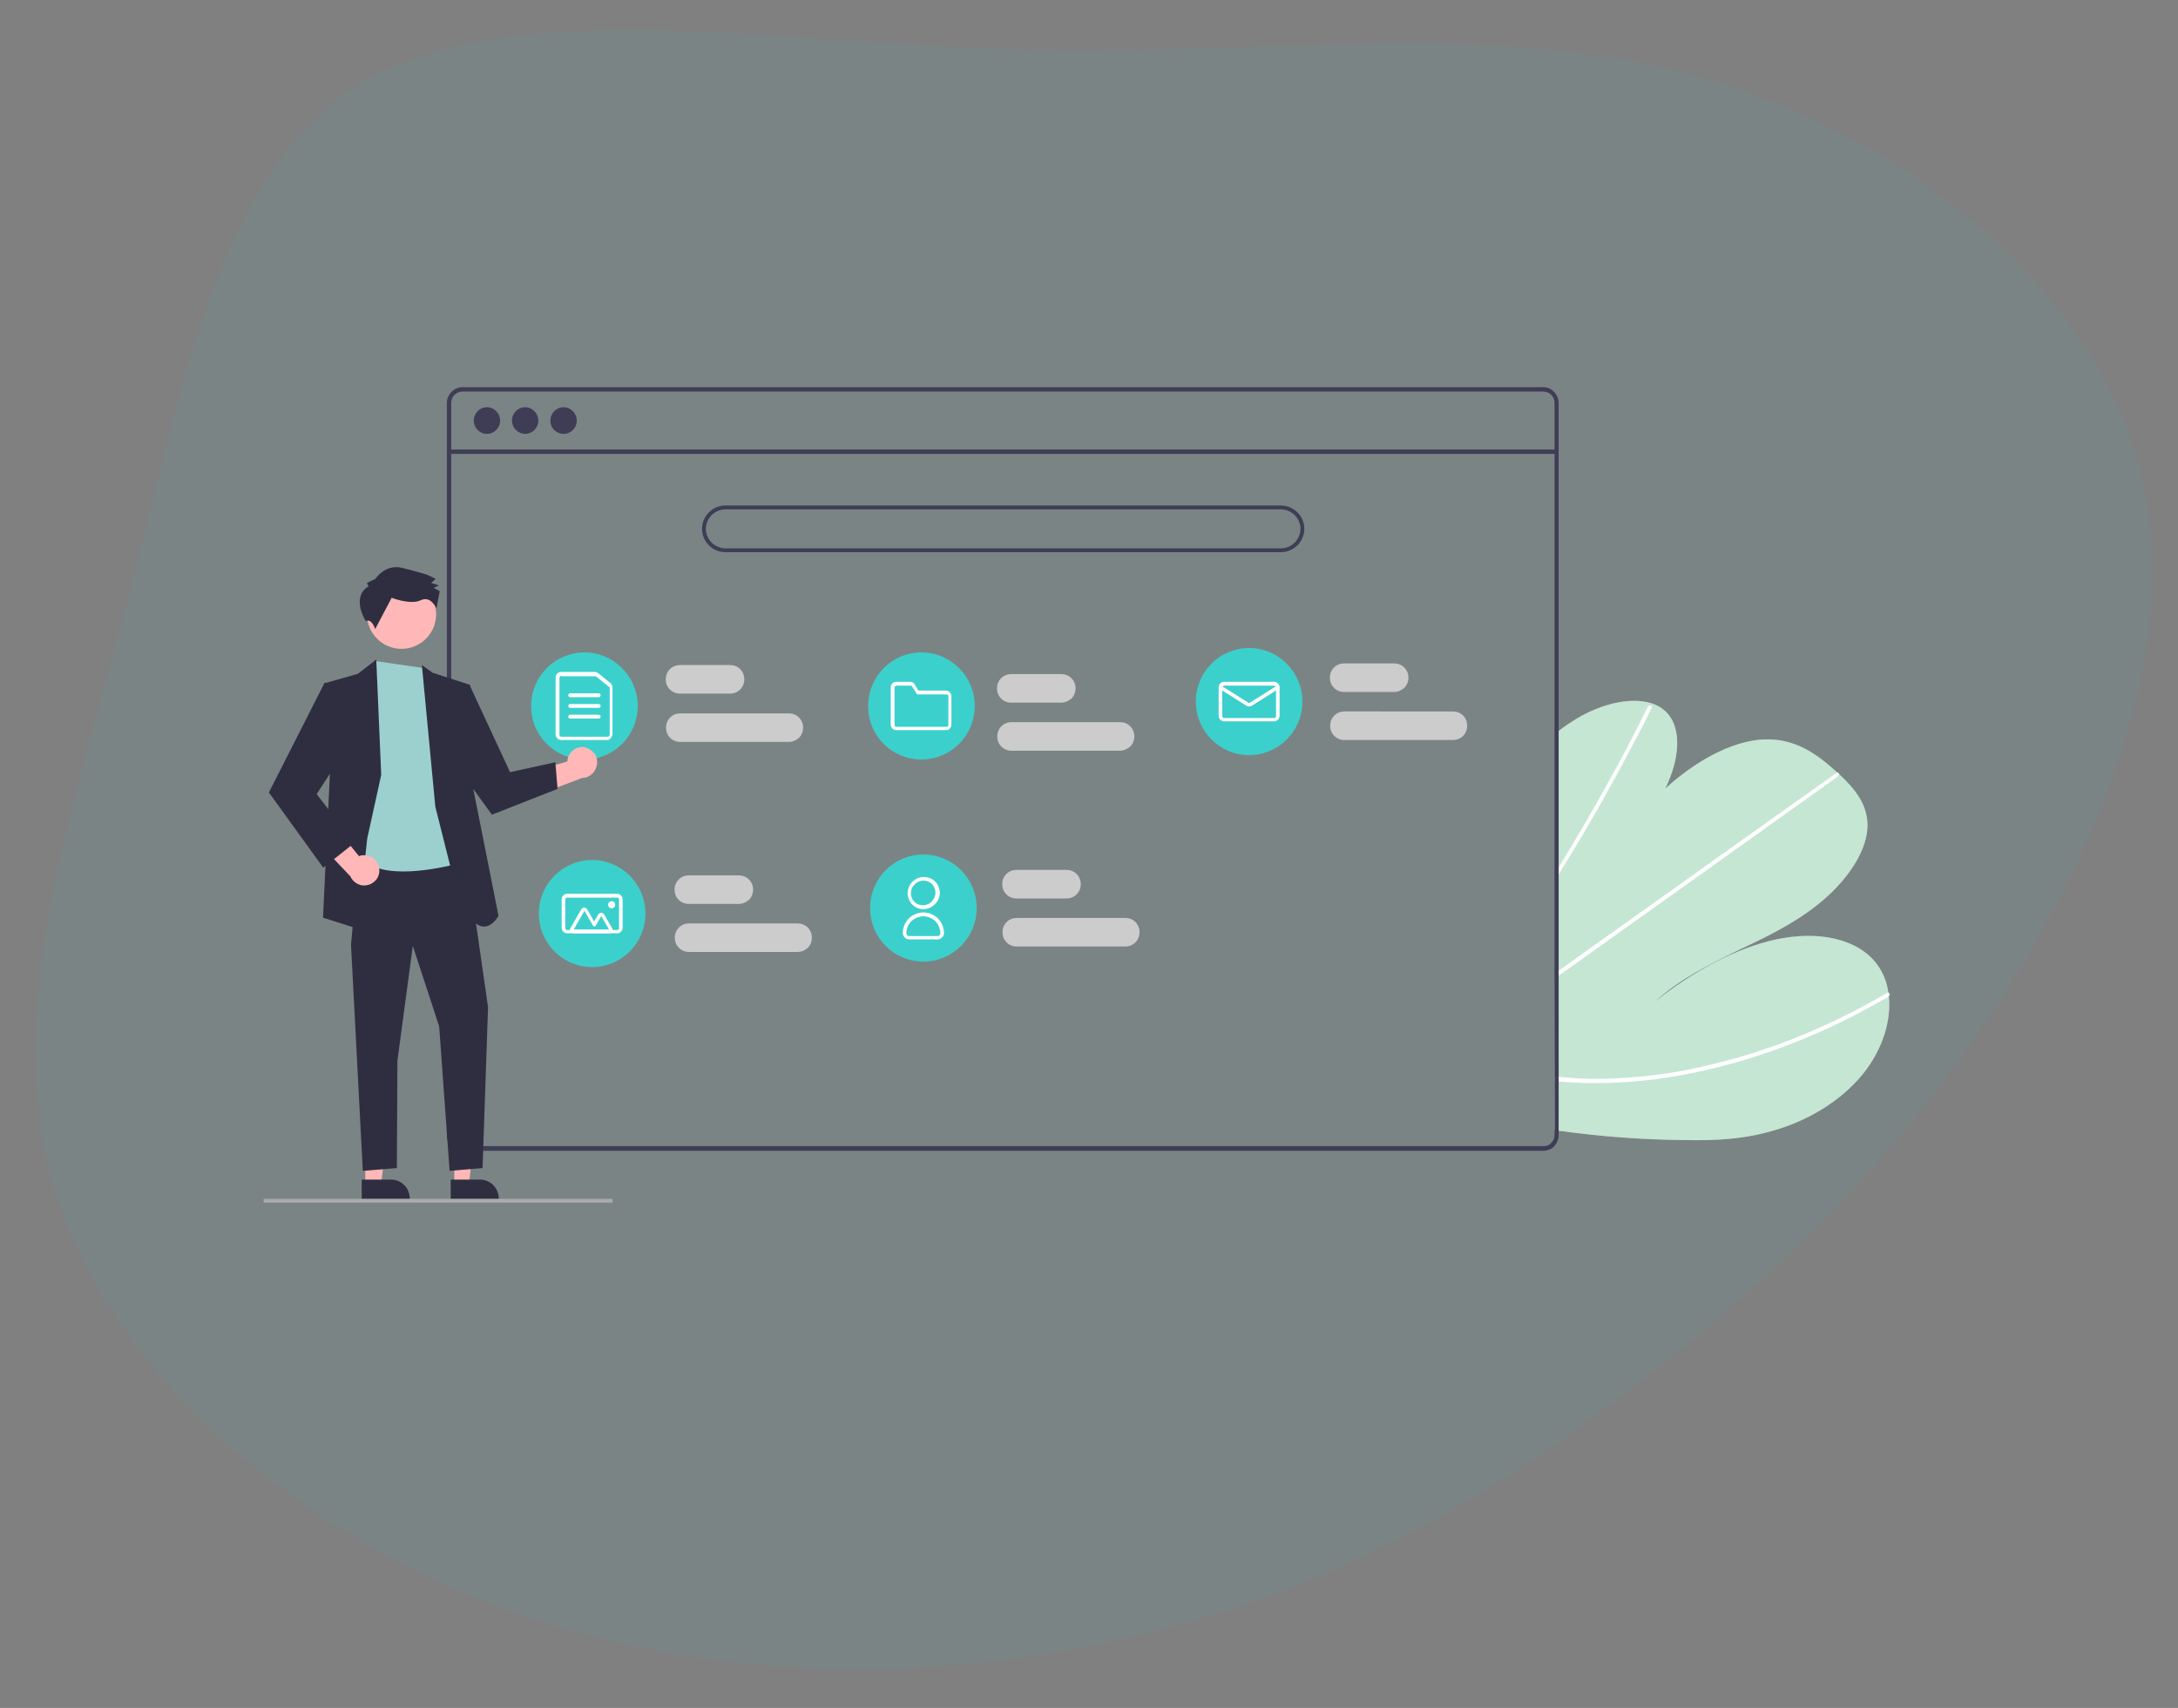 <?xml version="1.0" encoding="utf-8"?>
<!-- Generator: Adobe Illustrator 25.3.1, SVG Export Plug-In . SVG Version: 6.00 Build 0)  -->
<svg version="1.1" id="Layer_1" xmlns="http://www.w3.org/2000/svg" xmlns:xlink="http://www.w3.org/1999/xlink" x="0px" y="0px"
	 viewBox="0 0 793 622" style="enable-background:new 0 0 793 622;" xml:space="preserve">
<rect x="0" y="0" width="793" height="622" fill="#808080" stroke="none"/>
<style type="text/css">
	.st0{fill:#3CD0CC;fill-opacity:6.000000e-02;}
	.st1{clip-path:url(#SVGID_2_);}
	.st2{fill:#F2F2F2;}
	.st3{fill:#46C779;fill-opacity:0.26;}
	.st4{fill:#FFFFFF;}
	.st5{fill:#3F3D56;}
	.st6{fill:#CCCCCC;}
	.st7{fill:#3CD0CC;}
	.st8{fill:#FFB7B7;}
	.st9{fill:#2F2E41;}
	.st10{fill:#9CD0CF;}
	.st11{fill:#AAAAAA;}
</style>
<path class="st0" d="M423.6,593.3c-72.5,19.5-160,21.4-237.7-6.6c-78-28.3-145.4-86.3-165.8-152.9c-20.4-66,7.3-140.8,27-217.7
	c19.8-76.9,32.8-156.2,86.9-187.1c54.2-30.9,150.2-13.3,238.8-10.9c89,2.1,170.4-11,244.5,9.5c74.1,20.5,140.4,74.3,160.1,137
	c19.3,62.3-8.8,134.1-44.1,191.6c-35.7,57.7-79,101.4-129.5,141.8C553.5,537.8,496,574.4,423.6,593.3z"/>
<g>
	<defs>
		<rect id="SVGID_1_" x="96" y="141" width="592" height="313"/>
	</defs>
	<clipPath id="SVGID_2_">
		<use xlink:href="#SVGID_1_"  style="overflow:visible;"/>
	</clipPath>
	<g class="st1">
		<path class="st2" d="M613.7,415.2c-15.5-0.1-30.9-1.3-46.2-3.4c-0.5-0.1-1.1-0.2-1.6-0.2l0.8-144.8c0.5-0.4,1.1-0.8,1.6-1.2
			c1.8-1.4,3.7-2.6,5.6-3.8c9.3-5.6,20.1-8.1,27.6-5.6l0.1,0c1.6,0.6,3.2,1.4,4.5,2.6c6.6,5.8,5.5,17.7,0.2,28.4
			c10.5-9.6,23.8-17.3,35.7-17.9c11.6-0.6,19.8,5.5,26.9,12c0.2,0.2,0.5,0.4,0.7,0.6c0.1,0.1,0.2,0.2,0.3,0.3
			c5.4,5.1,10.6,11.1,10,19.7c-0.7,9.5-8.6,20-17.9,27.4c-9.2,7.4-19.7,12.3-30,17.2c-10.2,5-20.7,10.3-29.5,18.3
			c13.7-10.8,29.2-19.5,44.3-22.7c15.1-3.2,29.6-0.4,36.7,9.2c2.1,2.9,3.5,6.3,4,9.9c0.1,0.4,0.1,0.8,0.2,1.3
			c1,8.9-2.1,19.5-9.4,28.6c-8.1,10-20.1,16.9-31.5,20.3C635.3,415,624.3,415.4,613.7,415.2z"/>
		<path class="st3" d="M613.7,415.2c-15.5-0.1-30.9-1.3-46.2-3.4c-0.5-0.1-1.1-0.2-1.6-0.2l0.8-144.8c0.5-0.4,1.1-0.8,1.6-1.2
			c1.8-1.4,3.7-2.6,5.6-3.8c9.3-5.6,20.1-8.1,27.6-5.6l0.1,0c1.6,0.6,3.2,1.4,4.5,2.6c6.6,5.8,5.5,17.7,0.2,28.4
			c10.5-9.6,23.8-17.3,35.7-17.9c11.6-0.6,19.8,5.5,26.9,12c0.2,0.2,0.5,0.4,0.7,0.6c0.1,0.1,0.2,0.2,0.3,0.3
			c5.4,5.1,10.6,11.1,10,19.7c-0.7,9.5-8.6,20-17.9,27.4c-9.2,7.4-19.7,12.3-30,17.2c-10.2,5-20.7,10.3-29.5,18.3
			c13.7-10.8,29.2-19.5,44.3-22.7c15.1-3.2,29.6-0.4,36.7,9.2c2.1,2.9,3.5,6.3,4,9.9c0.1,0.4,0.1,0.8,0.2,1.3
			c1,8.9-2.1,19.5-9.4,28.6c-8.1,10-20.1,16.9-31.5,20.3C635.3,415,624.3,415.4,613.7,415.2z"/>
		<path class="st4" d="M566.4,320.5l0-2.8c0.6-0.9,1.1-1.8,1.6-2.6c0.3-0.5,0.7-1.1,1-1.7c5.6-9.2,11-18.4,16.1-27.7
			c5.2-9.3,10.1-18.6,14.7-28c0.1-0.2,0.3-0.5,0.5-0.6c0.2-0.1,0.5-0.2,0.8-0.1c0,0,0.1,0,0.1,0c0.2,0.1,0.3,0.4,0.1,0.9
			c-0.6,1.2-1.2,2.3-1.7,3.5c-4.8,9.4-9.8,18.8-15,28.1c-5.2,9.3-10.7,18.6-16.4,27.8c-0.1,0.2-0.2,0.4-0.4,0.6
			C567.5,318.8,567,319.6,566.4,320.5z"/>
		<path class="st4" d="M566.2,356.2l0-1.7c0.5-0.4,1.1-0.8,1.6-1.2c12.7-9.1,25.4-18.1,38.2-27.2c20.8-14.9,41.6-29.7,62.5-44.5
			c0.1-0.1,0.2-0.2,0.4-0.2c0.5-0.1,0.7,0.2,0.7,0.6c0,0.2-0.1,0.4-0.2,0.5s-0.2,0.3-0.4,0.4c-11.7,8.3-23.3,16.7-35,25
			c-20.7,14.8-41.4,29.5-62.1,44.3c-1.3,0.9-2.6,1.9-4,2.8C567.3,355.4,566.8,355.8,566.2,356.2z"/>
		<path class="st4" d="M576.2,394.4c-2.9-0.1-5.7-0.3-8.5-0.5c-0.5,0-1.1-0.1-1.6-0.1l0-1.8c0.5,0.1,1.1,0.1,1.6,0.2
			c4.1,0.4,8.2,0.6,12.4,0.7c11.7,0,23.4-1.1,34.8-3.4c12.3-2.5,24.5-6,36.2-10.5c12.4-4.8,24.4-10.6,35.8-17.3
			c0.2-0.1,0.4-0.2,0.6-0.2c0.5,0.1,0.7,0.8,0.2,1.3c-0.1,0.1-0.2,0.2-0.3,0.3c-1.4,0.8-2.9,1.6-4.3,2.4
			c-11.5,6.5-23.5,12-35.9,16.5c-11.8,4.3-23.9,7.6-36.3,9.8C599.4,393.8,587.8,394.7,576.2,394.4z"/>
		<path class="st5" d="M561.9,141H168.4c-1.5,0-2.9,0.6-4,1.7s-1.7,2.5-1.7,4v266.7c0,1.5,0.6,2.9,1.7,4s2.5,1.7,4,1.7h393.5
			c0.8,0,1.6-0.2,2.4-0.5c0.7-0.3,1.4-0.8,1.9-1.5c0,0,0.1-0.1,0.1-0.2c0.3-0.4,0.6-0.9,0.8-1.4c0.3-0.7,0.4-1.4,0.4-2.1V146.7
			c0-1.5-0.6-2.9-1.7-4C564.8,141.6,563.4,141,561.9,141z M566,413.4c0,0.8-0.2,1.6-0.7,2.2c-0.4,0.6-0.9,1.1-1.5,1.4
			c-0.6,0.3-1.2,0.4-1.8,0.4H168.4c-1.1,0-2.1-0.4-2.9-1.2c-0.8-0.8-1.2-1.8-1.2-2.9V146.7c0-1.1,0.4-2.1,1.2-2.9
			c0.8-0.8,1.8-1.2,2.9-1.2h393.5c1.1,0,2.1,0.4,2.9,1.2c0.8,0.8,1.2,1.8,1.2,2.9V413.4z"/>
		<path class="st5" d="M566.8,163.7H163.6v1.6h403.2V163.7z"/>
		<path class="st5" d="M177.3,158c2.7,0,4.8-2.2,4.8-4.8c0-2.7-2.2-4.9-4.8-4.9c-2.7,0-4.8,2.2-4.8,4.9
			C172.5,155.8,174.6,158,177.3,158z"/>
		<path class="st5" d="M191.2,158c2.7,0,4.8-2.2,4.8-4.8c0-2.7-2.2-4.9-4.8-4.9c-2.7,0-4.8,2.2-4.8,4.9
			C186.4,155.8,188.6,158,191.2,158z"/>
		<path class="st5" d="M205.2,158c2.7,0,4.8-2.2,4.8-4.8c0-2.7-2.2-4.9-4.8-4.9c-2.7,0-4.8,2.2-4.8,4.9
			C200.3,155.8,202.5,158,205.2,158z"/>
		<path class="st5" d="M466.4,201.1H264.1c-2.2,0-4.4-0.9-6-2.5c-1.6-1.6-2.5-3.7-2.5-6c0-2.2,0.9-4.4,2.5-6c1.6-1.6,3.7-2.5,6-2.5
			h202.3c2.2,0,4.4,0.9,6,2.5c1.6,1.6,2.5,3.7,2.5,6c0,2.2-0.9,4.4-2.5,6C470.7,200.2,468.6,201.1,466.4,201.1z M264.1,185.5
			c-1.9,0-3.7,0.8-5,2.1c-1.3,1.3-2.1,3.2-2.1,5s0.8,3.7,2.1,5c1.3,1.3,3.2,2.1,5,2.1h202.3c1.9,0,3.7-0.8,5-2.1
			c1.3-1.3,2.1-3.2,2.1-5s-0.8-3.7-2.1-5c-1.3-1.3-3.2-2.1-5-2.1H264.1z"/>
		<path class="st6" d="M265.8,252.6h-18.2c-1.4,0-2.7-0.5-3.7-1.5c-1-1-1.5-2.3-1.5-3.7c0-1.4,0.5-2.7,1.5-3.7c1-1,2.3-1.5,3.7-1.5
			h18.2c1.4,0,2.7,0.5,3.7,1.5c1,1,1.5,2.3,1.5,3.7c0,1.4-0.5,2.7-1.5,3.7C268.5,252.1,267.2,252.6,265.8,252.6z"/>
		<path class="st6" d="M287.2,270.2h-39.5c-1.4,0-2.7-0.5-3.7-1.5c-1-1-1.5-2.3-1.5-3.7c0-1.4,0.5-2.7,1.5-3.7c1-1,2.3-1.5,3.7-1.5
			h39.5c1.4,0,2.7,0.5,3.7,1.5c1,1,1.5,2.3,1.5,3.7c0,1.4-0.5,2.7-1.5,3.7C289.9,269.6,288.6,270.2,287.2,270.2z"/>
		<path class="st6" d="M269,329.2h-18.2c-1.4,0-2.7-0.5-3.7-1.5c-1-1-1.5-2.3-1.5-3.7c0-1.4,0.5-2.7,1.5-3.7c1-1,2.3-1.5,3.7-1.5
			H269c1.4,0,2.7,0.5,3.7,1.5c1,1,1.5,2.3,1.5,3.7c0,1.4-0.5,2.7-1.5,3.7C271.7,328.6,270.4,329.2,269,329.2z"/>
		<path class="st6" d="M290.4,346.7h-39.5c-1.4,0-2.7-0.5-3.7-1.5c-1-1-1.5-2.3-1.5-3.7s0.5-2.7,1.5-3.7c1-1,2.3-1.5,3.7-1.5h39.5
			c1.4,0,2.7,0.5,3.7,1.5c1,1,1.5,2.3,1.5,3.7s-0.5,2.7-1.5,3.7C293.1,346.1,291.8,346.7,290.4,346.7z"/>
		<path class="st6" d="M388.3,327.2h-18.2c-1.4,0-2.7-0.5-3.7-1.5c-1-1-1.5-2.3-1.5-3.7c0-1.4,0.5-2.7,1.5-3.7c1-1,2.3-1.5,3.7-1.5
			h18.2c1.4,0,2.7,0.5,3.7,1.5c1,1,1.5,2.3,1.5,3.7c0,1.4-0.5,2.7-1.5,3.7C391,326.7,389.7,327.2,388.3,327.2z"/>
		<path class="st6" d="M409.7,344.7h-39.5c-1.4,0-2.7-0.5-3.7-1.5c-1-1-1.5-2.3-1.5-3.7c0-1.4,0.5-2.7,1.5-3.7c1-1,2.3-1.5,3.7-1.5
			h39.5c1.4,0,2.7,0.5,3.7,1.5c1,1,1.5,2.3,1.5,3.7c0,1.4-0.5,2.7-1.5,3.7C412.4,344.2,411.1,344.7,409.7,344.7z"/>
		<path class="st6" d="M386.4,255.9h-18.2c-1.4,0-2.7-0.5-3.7-1.5c-1-1-1.5-2.3-1.5-3.7s0.5-2.7,1.5-3.7c1-1,2.3-1.5,3.7-1.5h18.2
			c1.4,0,2.7,0.5,3.7,1.5c1,1,1.5,2.3,1.5,3.7s-0.5,2.7-1.5,3.7C389.1,255.3,387.7,255.9,386.4,255.9z"/>
		<path class="st6" d="M407.8,273.4h-39.5c-1.4,0-2.7-0.5-3.7-1.5c-1-1-1.5-2.3-1.5-3.7c0-1.4,0.5-2.7,1.5-3.7c1-1,2.3-1.5,3.7-1.5
			h39.5c1.4,0,2.7,0.5,3.7,1.5c1,1,1.5,2.3,1.5,3.7c0,1.4-0.5,2.7-1.5,3.7C410.4,272.8,409.1,273.4,407.8,273.4z"/>
		<path class="st6" d="M507.6,252h-18.2c-1.4,0-2.7-0.5-3.7-1.5s-1.5-2.3-1.5-3.7s0.5-2.7,1.5-3.7s2.3-1.5,3.7-1.5h18.2
			c1.4,0,2.7,0.5,3.7,1.5c1,1,1.5,2.3,1.5,3.7s-0.5,2.7-1.5,3.7C510.3,251.4,509,252,507.6,252z"/>
		<path class="st6" d="M529,269.5h-39.5c-1.4,0-2.7-0.5-3.7-1.5s-1.5-2.3-1.5-3.7s0.5-2.7,1.5-3.7c1-1,2.3-1.5,3.7-1.5H529
			c1.4,0,2.7,0.5,3.7,1.5c1,1,1.5,2.3,1.5,3.7s-0.5,2.7-1.5,3.7S530.4,269.5,529,269.5z"/>
		<path class="st7" d="M335.5,276.6c10.7,0,19.4-8.7,19.4-19.5c0-10.7-8.7-19.5-19.4-19.5c-10.7,0-19.4,8.7-19.4,19.5
			C316,267.9,324.7,276.6,335.5,276.6z"/>
		<path class="st4" d="M344.5,265.9h-18.2c-0.5,0-1-0.2-1.4-0.6c-0.4-0.4-0.6-0.9-0.6-1.4v-13.6c0-0.5,0.2-1,0.6-1.4
			c0.4-0.4,0.9-0.6,1.4-0.6h5.1c0.3,0,0.7,0.1,0.9,0.2c0.3,0.2,0.5,0.4,0.7,0.7l1.4,2.3h10c0.5,0,1,0.2,1.4,0.6
			c0.4,0.4,0.6,0.9,0.6,1.4v10.4c0,0.5-0.2,1-0.6,1.4C345.6,265.7,345.1,265.9,344.5,265.9z M326.4,249.7c-0.2,0-0.3,0.1-0.5,0.2
			c-0.1,0.1-0.2,0.3-0.2,0.5v13.6c0,0.2,0.1,0.3,0.2,0.5c0.1,0.1,0.3,0.2,0.5,0.2h18.2c0.2,0,0.3-0.1,0.5-0.2
			c0.1-0.1,0.2-0.3,0.2-0.5v-10.4c0-0.2-0.1-0.3-0.2-0.5c-0.1-0.1-0.3-0.2-0.5-0.2h-10.7l-1.8-2.9c-0.1-0.1-0.1-0.2-0.2-0.2
			c-0.1-0.1-0.2-0.1-0.3-0.1H326.4z"/>
		<path class="st7" d="M212.8,276.6c10.7,0,19.4-8.7,19.4-19.5c0-10.7-8.7-19.5-19.4-19.5c-10.7,0-19.4,8.7-19.4,19.5
			C193.3,267.9,202.1,276.6,212.8,276.6z"/>
		<path class="st4" d="M221.2,269.5h-16.9c-0.5,0-1-0.2-1.4-0.6c-0.4-0.4-0.6-0.9-0.6-1.4v-20.8c0-0.5,0.2-1,0.6-1.4
			c0.4-0.4,0.9-0.6,1.4-0.6h12.2c0.4,0,0.9,0.2,1.2,0.4l4.6,3.7c0.2,0.2,0.4,0.4,0.5,0.7c0.1,0.3,0.2,0.5,0.2,0.8v17
			c0,0.5-0.2,1-0.6,1.4C222.2,269.2,221.7,269.5,221.2,269.5z M204.4,246.1c-0.2,0-0.3,0.1-0.5,0.2c-0.1,0.1-0.2,0.3-0.2,0.5v20.8
			c0,0.2,0.1,0.3,0.2,0.5c0.1,0.1,0.3,0.2,0.5,0.2h16.9c0.2,0,0.3-0.1,0.5-0.2c0.1-0.1,0.2-0.3,0.2-0.5v-17c0-0.1,0-0.2-0.1-0.3
			c0-0.1-0.1-0.2-0.2-0.2l-4.6-3.7c-0.1-0.1-0.3-0.1-0.4-0.1H204.4z"/>
		<path class="st4" d="M218,253.9h-10.4c-0.2,0-0.3-0.1-0.5-0.2c-0.1-0.1-0.2-0.3-0.2-0.5s0.1-0.3,0.2-0.5c0.1-0.1,0.3-0.2,0.5-0.2
			H218c0.2,0,0.3,0.1,0.5,0.2c0.1,0.1,0.2,0.3,0.2,0.5s-0.1,0.3-0.2,0.5C218.3,253.8,218.2,253.9,218,253.9z"/>
		<path class="st4" d="M218,257.8h-10.4c-0.2,0-0.3-0.1-0.5-0.2c-0.1-0.1-0.2-0.3-0.2-0.5s0.1-0.3,0.2-0.5c0.1-0.1,0.3-0.2,0.5-0.2
			H218c0.2,0,0.3,0.1,0.5,0.2c0.1,0.1,0.2,0.3,0.2,0.5s-0.1,0.3-0.2,0.5C218.3,257.7,218.2,257.8,218,257.8z"/>
		<path class="st4" d="M218,261.7h-10.4c-0.2,0-0.3-0.1-0.5-0.2c-0.1-0.1-0.2-0.3-0.2-0.5s0.1-0.3,0.2-0.5c0.1-0.1,0.3-0.2,0.5-0.2
			H218c0.2,0,0.3,0.1,0.5,0.2c0.1,0.1,0.2,0.3,0.2,0.5s-0.1,0.3-0.2,0.5C218.3,261.6,218.2,261.7,218,261.7z"/>
		<path class="st7" d="M454.8,275c10.7,0,19.4-8.7,19.4-19.5c0-10.7-8.7-19.5-19.4-19.5c-10.7,0-19.4,8.7-19.4,19.5
			C435.4,266.3,444.1,275,454.8,275z"/>
		<path class="st4" d="M463.9,262.7h-18.2c-0.5,0-1-0.2-1.4-0.6c-0.4-0.4-0.6-0.9-0.6-1.4v-10.4c0-0.5,0.2-1,0.6-1.4
			c0.4-0.4,0.9-0.6,1.4-0.6h18.2c0.5,0,1,0.2,1.4,0.6c0.4,0.4,0.6,0.9,0.6,1.4v10.4c0,0.5-0.2,1-0.6,1.4
			C464.9,262.5,464.4,262.7,463.9,262.7z M445.7,249.7c-0.2,0-0.3,0.1-0.5,0.2c-0.1,0.1-0.2,0.3-0.2,0.5v10.4c0,0.2,0.1,0.3,0.2,0.5
			c0.1,0.1,0.3,0.2,0.5,0.2h18.2c0.2,0,0.3-0.1,0.5-0.2c0.1-0.1,0.2-0.3,0.2-0.5v-10.4c0-0.2-0.1-0.3-0.2-0.5
			c-0.1-0.1-0.3-0.2-0.5-0.2H445.7z"/>
		<path class="st4" d="M454.8,257.3c-0.4,0-0.7-0.1-1-0.3l-9.7-6.1c-0.1-0.1-0.2-0.2-0.3-0.4c0-0.2,0-0.3,0.1-0.5
			c0.1-0.1,0.2-0.2,0.4-0.3c0.2,0,0.3,0,0.5,0.1l9.7,6.1c0.1,0.1,0.2,0.1,0.3,0.1c0.1,0,0.2,0,0.3-0.1l9.7-6.1
			c0.1-0.1,0.3-0.1,0.5-0.1c0.2,0,0.3,0.1,0.4,0.3c0.1,0.1,0.1,0.3,0.1,0.5c0,0.2-0.1,0.3-0.3,0.4l-9.7,6.1
			C455.5,257.2,455.2,257.3,454.8,257.3z"/>
		<path class="st7" d="M215.6,352.2c10.7,0,19.4-8.7,19.4-19.5c0-10.7-8.7-19.5-19.4-19.5s-19.4,8.7-19.4,19.5
			C196.2,343.5,204.9,352.2,215.6,352.2z"/>
		<path class="st4" d="M224.7,339.9h-18.2c-0.5,0-1-0.2-1.4-0.6c-0.4-0.4-0.6-0.9-0.6-1.4v-10.4c0-0.5,0.2-1,0.6-1.4
			c0.4-0.4,0.9-0.6,1.4-0.6h18.2c0.5,0,1,0.2,1.4,0.6c0.4,0.4,0.6,0.9,0.6,1.4v10.4c0,0.5-0.2,1-0.6,1.4
			C225.7,339.7,225.2,339.9,224.7,339.9z M206.5,326.9c-0.2,0-0.3,0.1-0.5,0.2c-0.1,0.1-0.2,0.3-0.2,0.5v10.4c0,0.2,0.1,0.3,0.2,0.5
			c0.1,0.1,0.3,0.2,0.5,0.2h18.2c0.2,0,0.3-0.1,0.5-0.2c0.1-0.1,0.2-0.3,0.2-0.5v-10.4c0-0.2-0.1-0.3-0.2-0.5
			c-0.1-0.1-0.3-0.2-0.5-0.2H206.5z"/>
		<path class="st4" d="M221.8,339.9h-13c-0.2,0-0.5-0.1-0.6-0.2c-0.2-0.1-0.4-0.3-0.5-0.5c-0.1-0.2-0.2-0.4-0.2-0.6
			c0-0.2,0.1-0.5,0.2-0.6l3.9-6.8c0.1-0.2,0.3-0.4,0.5-0.5c0.2-0.1,0.4-0.2,0.6-0.2c0.2,0,0.5,0.1,0.6,0.2c0.2,0.1,0.4,0.3,0.5,0.5
			l2.5,4.4l1.5-2.5c0.1-0.2,0.3-0.4,0.5-0.5c0.2-0.1,0.4-0.2,0.6-0.2c0.2,0,0.5,0.1,0.6,0.2c0.2,0.1,0.4,0.3,0.5,0.5l2.9,5
			c0.1,0.2,0.2,0.4,0.2,0.6c0,0.2-0.1,0.5-0.2,0.6c-0.1,0.2-0.3,0.4-0.5,0.5C222.3,339.8,222,339.9,221.8,339.9L221.8,339.9z
			 M221.8,338.6l-2.9-5l-2,3.5c-0.1,0.1-0.1,0.2-0.2,0.2c-0.1,0.1-0.2,0.1-0.3,0.1c-0.1,0-0.2,0-0.3-0.1c-0.1-0.1-0.2-0.1-0.2-0.2
			l-3.1-5.4l-3.9,6.8H221.8z"/>
		<path class="st4" d="M222.7,330.8c0.7,0,1.3-0.6,1.3-1.3c0-0.7-0.6-1.3-1.3-1.3s-1.3,0.6-1.3,1.3
			C221.4,330.2,222,330.8,222.7,330.8z"/>
		<path class="st7" d="M336.2,350.2c10.7,0,19.4-8.7,19.4-19.5s-8.7-19.5-19.4-19.5s-19.4,8.7-19.4,19.5S325.4,350.2,336.2,350.2z"
			/>
		<path class="st4" d="M336.2,331.1c-1.2,0-2.3-0.3-3.2-1c-1-0.6-1.7-1.6-2.1-2.6c-0.4-1.1-0.6-2.2-0.3-3.4c0.2-1.1,0.8-2.2,1.6-3
			c0.8-0.8,1.9-1.4,3-1.6c1.1-0.2,2.3-0.1,3.4,0.3c1.1,0.4,2,1.2,2.6,2.1c0.6,1,1,2.1,1,3.2c0,1.5-0.6,3-1.7,4.1
			C339.2,330.5,337.7,331.1,336.2,331.1z M336.2,320.7c-0.9,0-1.8,0.3-2.5,0.8c-0.7,0.5-1.3,1.2-1.7,2c-0.3,0.8-0.4,1.7-0.3,2.6
			c0.2,0.9,0.6,1.7,1.2,2.3c0.6,0.6,1.4,1.1,2.3,1.2c0.9,0.2,1.8,0.1,2.6-0.3c0.8-0.3,1.5-0.9,2-1.7c0.5-0.7,0.8-1.6,0.8-2.5
			c0-1.2-0.5-2.4-1.3-3.2C338.5,321.2,337.4,320.7,336.2,320.7z"/>
		<path class="st4" d="M341.4,342.1H331c-0.6,0-1.2-0.2-1.6-0.7c-0.4-0.4-0.7-1-0.7-1.6c0-2,0.8-3.9,2.2-5.3
			c1.4-1.4,3.3-2.2,5.3-2.2c2,0,3.9,0.8,5.3,2.2c1.4,1.4,2.2,3.3,2.2,5.3c0,0.6-0.2,1.2-0.7,1.6C342.5,341.9,342,342.1,341.4,342.1z
			 M336.2,333.7c-1.6,0-3.2,0.7-4.4,1.8c-1.2,1.2-1.8,2.7-1.8,4.4c0,0.3,0.1,0.5,0.3,0.7c0.2,0.2,0.4,0.3,0.7,0.3h10.4
			c0.3,0,0.5-0.1,0.7-0.3c0.2-0.2,0.3-0.4,0.3-0.7c0-1.6-0.7-3.2-1.8-4.4C339.4,334.4,337.8,333.7,336.2,333.7z"/>
		<path class="st8" d="M213.1,272.2c-0.8-0.2-1.6-0.2-2.3,0c-0.8,0.2-1.5,0.5-2.1,1c-0.6,0.5-1.2,1.1-1.5,1.8
			c-0.4,0.7-0.6,1.5-0.6,2.3l-18.4,5.4l7.5,6.8l16.3-6.2c1.3,0,2.6-0.5,3.6-1.5c1-0.9,1.6-2.2,1.8-3.6c0.1-1.4-0.2-2.8-1-3.9
			C215.5,273.3,214.3,272.5,213.1,272.2L213.1,272.2z"/>
		<path class="st8" d="M165.4,431.5h5.3l2.5-20.8l-7.8,0L165.4,431.5z"/>
		<path class="st9" d="M164.1,436.7h17.5v-0.2c0-1.8-0.7-3.6-2-4.9c-1.3-1.3-3-2-4.8-2h0h-10.7L164.1,436.7z"/>
		<path class="st8" d="M133,431.5h5.7l2.7-20.8l-8.4,0V431.5z"/>
		<path class="st9" d="M131.7,436.7h17.5v-0.2c0-1.8-0.7-3.6-2-4.9c-1.3-1.3-3-2-4.8-2h0h-10.7L131.7,436.7z"/>
		<path class="st9" d="M169.7,311.2l8,55.6l-2,58.6l-12,1l-3.8-52.6l-9.6-29.3l-5.6,41.8l-0.2,39.1l-12.4,1l-4.3-82.3l3.2-35.8
			L169.7,311.2z"/>
		<path class="st8" d="M146.2,236.3c-7,0-12.6-5.7-12.6-12.6s5.7-12.6,12.6-12.6c7,0,12.6,5.7,12.6,12.6S153.2,236.3,146.2,236.3z"
			/>
		<path class="st10" d="M154.1,243.3l13.8,70.9c0,0-23.3,6.8-33.5,0.5c-10.2-6.3-5.6-25.7-5.6-25.7l1.9-33l3.5-8.3l2.9-6.9
			L154.1,243.3z"/>
		<path class="st9" d="M158.5,293.8l-4.9-51.6l3.9,2.8l13.6,4.4l0.9,36.3l9.5,47.8c0,0-6.8,13.2-15.2-8.7L158.5,293.8z"/>
		<path class="st9" d="M164.3,254.7l6.6-5.4l14.8,31.9l16.5-3.6l0.8,9.7l-23.9,9.4l-16.3-22.5L164.3,254.7z"/>
		<path class="st9" d="M138.8,282.2l-1.8-42l-6.7,5.2l-12,3.4l1.8,33.5l-2.5,51.9l12.6,4l3.5-32.8L138.8,282.2z"/>
		<path class="st8" d="M138,316c-0.1-0.8-0.5-1.5-0.9-2.2c-0.5-0.7-1.1-1.2-1.8-1.6c-0.7-0.4-1.5-0.6-2.3-0.7
			c-0.8-0.1-1.6,0-2.3,0.3l-12.3-15.2l-3,9.7l12.2,12.9c0.5,1.2,1.5,2.2,2.8,2.8s2.6,0.6,3.9,0.2c1.3-0.4,2.4-1.3,3.1-2.4
			C138,318.7,138.3,317.4,138,316L138,316z"/>
		<path class="st9" d="M126.3,253.3l-8.1-4.7l-20.3,40l19.8,27.4l11.3-9l-13.7-17.8l12.5-19.2L126.3,253.3z"/>
		<path class="st9" d="M134.2,213.5l-0.6-1.2l3.1-1.5c0,0,3.5-5.5,9.7-4c6.3,1.6,9.1,2.5,9.1,2.5l3.1,1.5l-1.6,1.5l2.8,0.9l-1.9,0.9
			l2.2,1.2l-1.2,6.3c0,0-2-4.8-5.7-3c-3.8,1.8-10.6-0.9-10.6-0.9l-6,11.4c0,0-1.2-4-3.4-2.9C133.2,226.3,127.6,217.5,134.2,213.5z"
			/>
		<path class="st11" d="M92.6,438h130c0.1,0,0.3-0.1,0.4-0.2c0.1-0.1,0.1-0.3,0.1-0.5s-0.1-0.3-0.1-0.5c-0.1-0.1-0.2-0.2-0.4-0.2
			h-130c-0.1,0-0.3,0.1-0.3,0.2c-0.1,0.1-0.1,0.3-0.1,0.5s0.1,0.3,0.1,0.5C92.3,437.9,92.5,438,92.6,438z"/>
	</g>
</g>
</svg>
